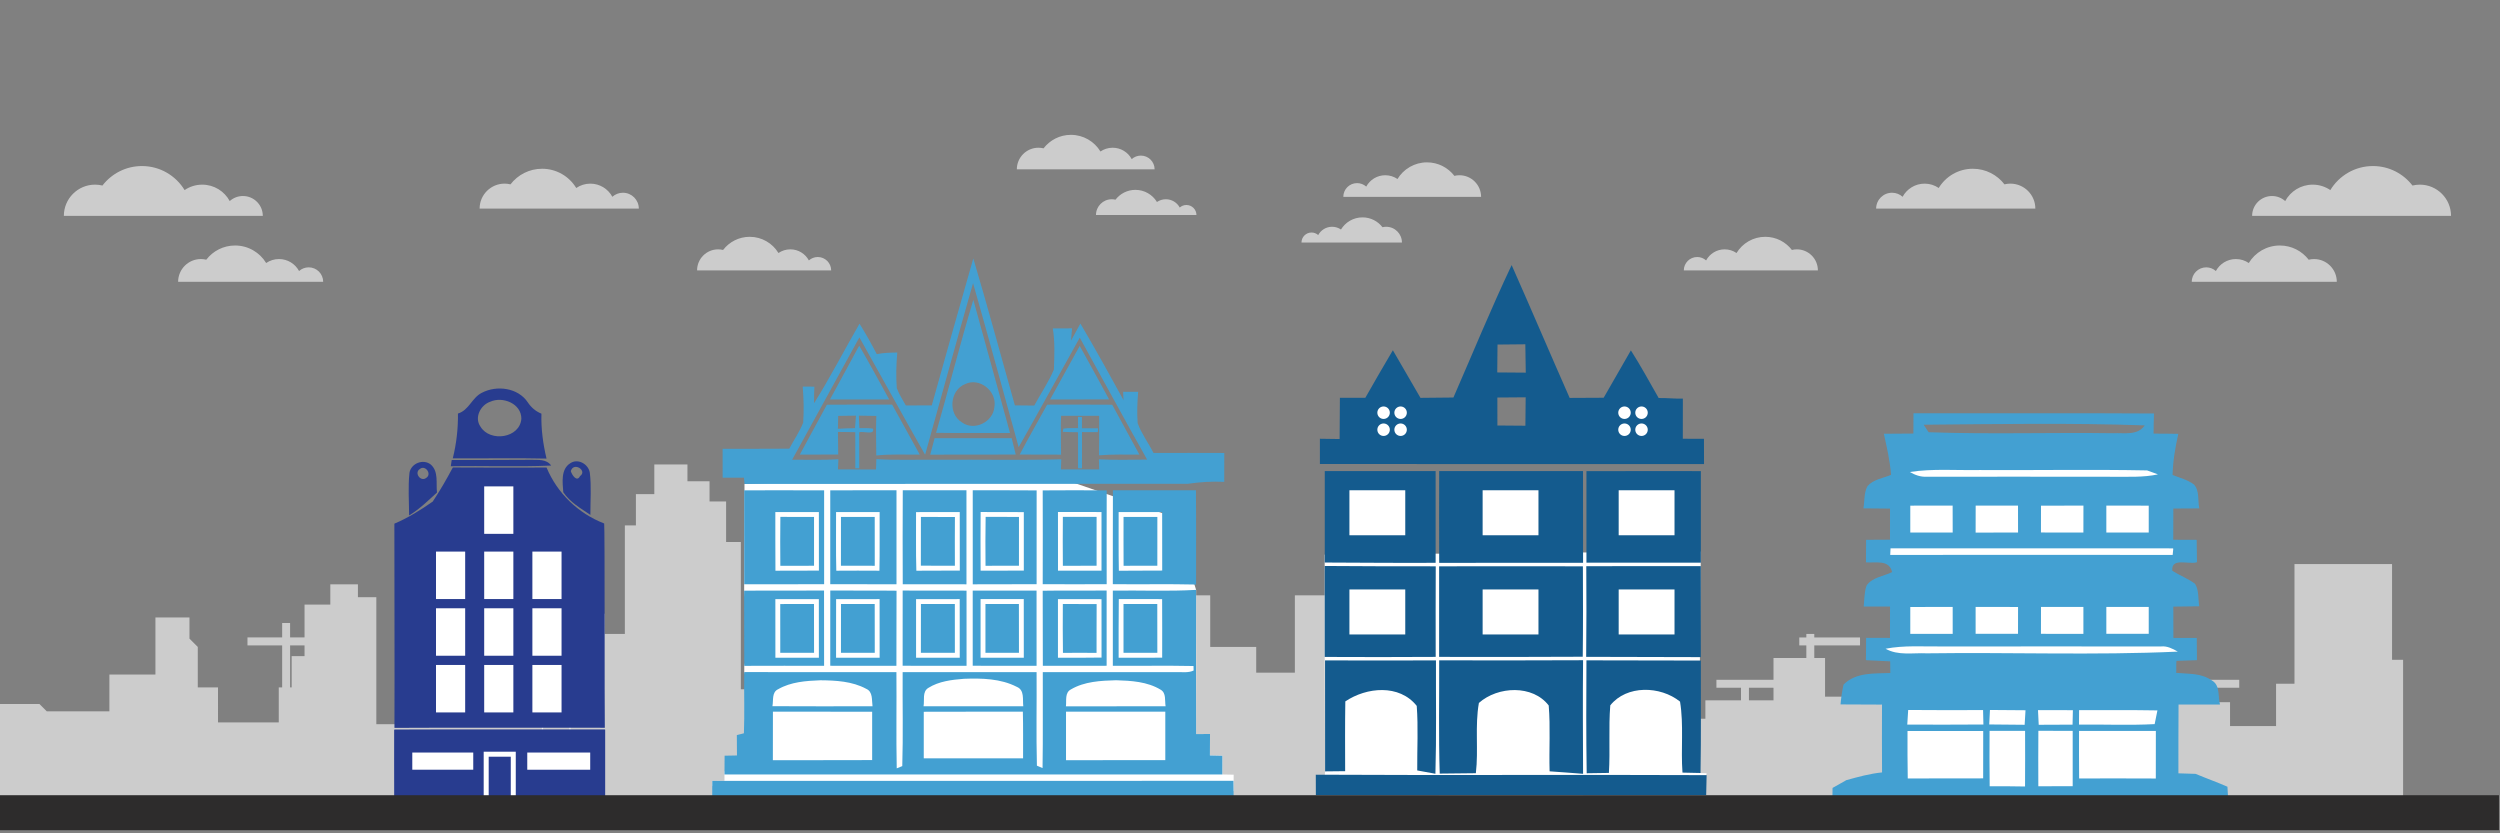 <?xml version="1.0" encoding="utf-8"?>
<!-- Generator: Adobe Illustrator 13.0.0, SVG Export Plug-In . SVG Version: 6.00 Build 14948)  -->
<!DOCTYPE svg PUBLIC "-//W3C//DTD SVG 1.1//EN" "http://www.w3.org/Graphics/SVG/1.1/DTD/svg11.dtd">
<svg version="1.1" id="Layer_1" xmlns="http://www.w3.org/2000/svg" xmlns:xlink="http://www.w3.org/1999/xlink" x="0px" y="0px"
	 width="1200px" height="400px" viewBox="0 1 1200 400" enable-background="new 0 1 1200 400" xml:space="preserve">
<rect x="0" y="1" width="1200" height="400" fill="#808080" stroke="none"/>
<g>
	<g>
		<path fill="#CCCCCC" d="M1148.182,317.71v-45.949h-46.833v57.435h-8.834v20.324h-22.09V338.04h-26.369v-6.937h30.782v-3.813
			h-30.782v-9.14h-3.813v9.14h-6.052v1.901h-7.063v-10.603h-15.021v10.603h-24.745V339.8h-27.396v-16.784h-4.418v-12.375h-4.272
			v-19.3h38.734v-3.813h-38.734v-2.51h-3.817v2.51h-13.996v3.813h13.996v19.3H929.04v24.746h-53.017v-18.561h-5.164v-6.044h21.953
			v-3.813h-21.953v-1.676h-3.812v1.676h-3.396v3.813h3.396v6.044h-15.771v20.33h-11.786v-6.053h11.786v-3.813h-27.396v3.813h11.794
			v6.053h-17.091v8.834h-7.95v-4.424h-7.954V271.76h-5.302v-10.603H780.59v82.176h-31.813v-82.176h-13.252v7.067h-7.067v55.664
			h-11.487v15.021h-5.302v-15.021H689.58v-9.725h-9.719v-11.48h-8.836v-25.623h-14.144v9.717h-35.346v37.113h-18.555v-12.367
			h-22.075v-24.746h-54.771v29.16h-8.525v7.953h-5.61v-50.365h-6.188v-12.368H495.21v10.604h-11.489v42.41h-5.299v9.725h-6.188
			v-30.043h-43.295v24.742H414.8v10.604h-7.952v6.188h-7.948v-7.064l-4.861-4.863v-11.044h-21.649v25.626h-7.951v-6.186H355.6
			V261.16h-7.067v-19.441h-7.955v-9.72h-10.604v-8.05h-15.903v14.23h-8.836v15.021h-5.306v52.092h-9.717v-9.684H277.84v14.146
			h-14.137v-40.646l-5.303-5.301V245.25h-29.16v13.25h-15.021v26.514h-7.071v-5.3h-8.836l-5.302,5.3l-2.294,2.295v61.32H180.64
			v-60.965h-8.836v-6.188h-13.252v9.724h-12.373v15.767h-6.93v-6.933h-3.812v6.933h-16.649v3.813h16.649v20.18h-1.629v16.791
			h-29.161V330.96h-9.719v-19.438l-3.978-3.974v-10.161H74.606v27.395H52.514v17.669H22.47l-3.535-3.534H-0.5v47.719h1153.982
			V317.71h-5.304H1148.182L1148.182,317.71z M146.181,315.943h-6.185v15.021h-0.745v-20.182h6.93V315.943z M1040.243,338.037h-6.049
			v-6.936h6.049V338.037z"/>
		<polygon fill="#FFFFFF" points="908.199,377.777 976,380.9 1041.401,377.777 1039.3,335.6 1042.901,316.344 1049.8,313.102 
			1038.699,306.8 1037.5,280.102 1045.6,267.8 1039.3,257.924 1038.699,234.8 1037.8,221.3 913.901,221.3 911.5,239.602 910,260.3 
			904,265.7 910.6,275.3 908.8,286.398 912.699,296.3 910.6,308 902.5,311.898 911.5,322.398 901,334.1 909.1,352.1 		"/>
		<polygon fill="#FFFFFF" points="633.101,377.777 635.847,373.7 636.049,371.264 635.858,316.339 635.847,267.2 816.393,265.7 
			815.484,372.016 819.162,372.162 817.901,379.1 		"/>
		<rect x="260.102" y="348.716" fill="#EFEEEE" width="0.572" height="13.392"/>
		<rect x="273.29" y="348.716" fill="#EFEEEE" width="0.571" height="13.392"/>
		<g>
			<g>
				<path fill="#283C8F" d="M231.314,189.527c7.134-3.735,17.336-2.438,22.016,4.585c1.607,2.441,3.79,4.326,6.563,5.453
					c-0.225,7.27,0.757,14.492,2.44,21.556c-14.991-0.354-30-0.021-44.993-0.129c1.755-7.046,2.571-14.271,2.478-21.497
					C225.103,197.938,226.56,191.838,231.314,189.527z M235.307,193.835c-4.678,1.591-7.765,7.634-4.662,11.978
					c4.586,7.563,18.909,5.545,19.612-3.848C250.279,194.703,241.258,191.117,235.307,193.835z"/>
			</g>
			<g>
				<path fill="#283C8F" d="M196.544,227.938c0.777-4.547,6.637-6.854,10.258-3.936c3.806,3.363,2.421,8.909,2.956,13.4
					c-4.269,3.923-8.428,7.982-13.383,11.018C196.34,241.598,195.822,234.744,196.544,227.938z M201.499,226.146
					c-2.829,1.85,0.424,6.305,3.089,4.25C207.468,228.564,204.124,223.948,201.499,226.146z"/>
			</g>
			<path fill="#283C8F" d="M216.822,221.785c12.683-0.021,25.379,0.054,38.061-0.077c3.361,0.131,7.336-0.499,9.685,2.756
				c-16.045,0.722-32.126,0.035-48.191,0.351L216.822,221.785z"/>
			<g>
				<path fill="#283C8F" d="M273.848,223.279c3.604-2.331,8.487,0.463,9.244,4.476c0.849,6.745,0.255,13.604,0.295,20.404
					c-4.678-3.179-9.813-6.101-13.015-10.907C270.021,232.561,269.099,226.128,273.848,223.279z M273.979,227.127
					c0.554,1.848,2.92,5.488,4.435,2.404C282.128,226.958,275.362,222.467,273.979,227.127z"/>
			</g>
			<g>
				<path fill="#283C8F" d="M217.357,225.389c14.99,0.074,29.983,0.094,44.993,0.036c5.141,12.328,15.195,22.036,27.654,26.843
					c0.35,1.979,0.127,88.504,0.312,98.063c-33.661,0.03-67.319-0.131-100.982,0.054c0.129-32.681-0.055-65.361-0.035-98.025
					c6.539-2.752,12.586-6.541,18.408-10.605C211.22,236.479,214.382,230.989,217.357,225.389z"/>
			</g>
			<g>
				<path fill="#283C8F" d="M246.672,361.973c-4.935-0.037-9.852-0.02-14.749,0c-0.057,9.666-0.038,19.334-0.057,29.002
					c-16.692,0.021-33.363,0-50.039,0.037c0-1.865,0-5.578,0-7.431c15.213,0.905,30.5,1.106,45.752,0.537
					c-12.718-0.815-25.473,0.091-38.17-0.649c-0.107-10.721-0.092-21.438-0.04-32.16c33.645-0.184,67.303,0,100.964-0.057
					c-0.035,10.852,0,21.703-0.035,32.553c2.457-0.072,4.915-0.135,7.43-0.186c0.038,2.441,0.094,4.898,0.188,7.373
					c-17.063,0-34.104,0-51.167-0.02 M193.884,359.646c-0.223,7.631,0.146,15.266,0.867,22.857c0.668-2.625,1.258-5.25,1.868-7.895
					c10.462,0.369,20.943-0.131,31.423,0.447c-0.148-5.123-0.167-10.229-0.148-15.31
					C216.564,359.604,205.214,359.717,193.884,359.646z M250.612,359.811c0.02,5.049,0.02,10.109-0.04,15.176
					c11.019-0.461,22.056,0,33.068-0.366c0.204,1.366,0.609,4.104,0.813,5.471c-11.479,0.062-22.997-0.735-34.418,0.431
					c11.865,0.605,23.771-0.148,35.639,0.438c0-7.101,0.185-14.19,0.15-21.271C274.068,359.717,262.331,359.604,250.612,359.811z"/>
			</g>
		</g>
		<g>
			<path fill="#43A0D2" d="M918.473,199.361c38.476,0.094,76.947-0.135,115.441,0.115c-0.117,3.189-0.184,6.424-0.204,9.656
				c3.943,0.021,7.862,0.021,11.878,0.115c-1.465,6.492-2.59,13.076-2.749,19.752c3.438,1.354,7.185,2.294,10.249,4.542
				c2.799,3.072,1.749,7.661,2.57,11.493c-4.223-0.025-8.307,0.047-12.453,0.066c-0.023,4.979-0.023,9.979-0.051,14.981
				c3.743,0.021,7.456,0.021,11.245,0.042c0.021,3.582,0.093,7.165,0.152,10.744c-3.874,1.283-12.502-2.475-11.839,4.107
				c3.516,2.226,7.505,3.733,10.897,6.234c1.997,3.146,1.38,7.204,2.044,10.809c-4.178,0.047-8.328,0.094-12.453,0.159
				c-0.023,5.003-0.023,10.005,0.021,15.026c3.694-0.021,7.456,0,11.223,0.021c0,3.534,0.021,7.094,0.093,10.668
				c-3.738,0.143-6.162,0.215-9.832,0.328c-0.207,1.854,0.012,3.896-0.133,5.752c6.354,0.62,11.802-0.048,17.323,3.766
				c3.877,2.382,2.644,7.615,3.692,11.424c-6.65,0-13.28,0-19.887,0c-0.094,11.014-0.051,21.998-0.07,33.035
				c2.732,0.049,5.484,0.14,8.283,0.256c5.021,2.148,10.207,3.939,15.253,6.168c0.092,1.396,0.251,4.172,0.321,5.57
				c-63.318-0.022-126.614,0.051-189.934-0.043c0-1.242,0.047-3.694,0.067-4.938c2.203-1.259,4.402-2.498,6.65-3.757
				c5.622-1.538,11.265-3.122,17.111-3.691c-0.089-10.854-0.047-21.703-0.021-32.558c-6.65-0.021-13.307-0.042-19.912-0.089
				c0.275-3.188,0.758-6.354,1.423-9.477c5.853-6.015,14.796-5.302,22.479-5.603c-0.021-1.399-0.047-4.192-0.063-5.597
				c-3.903-0.207-7.778-0.365-11.638-0.553c0-3.604,0.051-7.154,0.09-10.717c3.79,0,7.597,0,11.451,0.025
				c-0.027-5.049,0-10.073,0.021-15.069c-4.244-0.026-8.441-0.026-12.642,0c0.367-3.397,0.255-6.883,1.396-10.099
				c2.754-3.971,8.188-4.401,12.23-6.426c-1.378-6.188-7.894-4.265-12.529-4.681c0-3.623,0.025-7.229,0.065-10.812
				c3.789-0.043,7.646-0.043,11.473-0.063c-0.021-4.98-0.021-9.959,0-14.916c-4.268-0.068-8.536-0.095-12.774-0.117
				c0.643-3.553,0.186-7.479,1.974-10.689c2.848-3.258,7.479-3.782,11.287-5.393c-0.482-6.697-2.022-13.213-3.445-19.728
				c4.729-0.047,9.437-0.095,14.178-0.095C918.428,205.854,918.428,202.598,918.473,199.361z M923.357,204.867l2.389,3.602
				c29.523,1.059,59.144,0.047,88.714,0.483c5.188-0.276,11.521,1.26,15.027-3.763C994.155,203.95,958.715,204.548,923.357,204.867z
				 M916.707,227.559c2.474,1.445,5.211,2.453,8.166,2.271c29.848,0.021,59.691-0.07,89.518,0.021
				c7.14-0.047,14.381,0.367,21.432-1.146c-1.311-0.484-3.921-1.423-5.208-1.905c-26.847-0.528-53.729-0.022-80.567-0.184
				C938.911,226.826,927.741,225.861,916.707,227.559z M916.936,243.706c-0.021,4.294-0.021,8.604,0,12.919
				c6.771,0,13.562,0,20.354-0.021c-0.021-4.313-0.021-8.625-0.021-12.916C930.471,243.688,923.705,243.688,916.936,243.706z
				 M948.323,243.688c-0.052,4.313-0.052,8.625-0.024,12.963c6.77-0.021,13.56-0.021,20.368-0.049
				c-0.021-4.313-0.043-8.629-0.021-12.918C961.854,243.688,955.064,243.688,948.323,243.688z M979.678,243.732
				c-0.043,4.268-0.021,8.555-0.021,12.867c6.79,0.021,13.558,0.021,20.374,0.021c-0.022-4.313-0.022-8.625,0.021-12.938
				C993.24,243.688,986.448,243.688,979.678,243.732z M1011.041,243.688c-0.021,4.291-0.021,8.625,0,12.938
				c6.77,0,13.559,0,20.349,0c-0.021-4.338-0.021-8.625,0-12.919C1024.6,243.688,1017.811,243.688,1011.041,243.688z M907.461,264.2
				l-0.156,3.164c45.188-0.048,90.388-0.023,135.576,0l0.303-3.146C997.943,264.172,952.702,264.247,907.461,264.2z M916.936,292.35
				c-0.021,4.289-0.045,8.577,0,12.894c6.771,0,13.537,0,20.354,0c-0.021-4.313-0.021-8.628,0-12.914
				C930.493,292.302,923.705,292.302,916.936,292.35z M948.297,292.325c-0.025,4.289-0.025,8.604,0,12.914
				c6.768,0,13.557,0,20.352,0c-0.021-4.31,0-8.603,0.021-12.888C961.854,292.302,955.064,292.302,948.297,292.325z
				 M979.678,292.325c-0.021,4.289-0.043,8.579-0.021,12.914c6.79,0,13.582,0,20.374,0.022c-0.022-4.332-0.022-8.647,0-12.938
				C993.215,292.302,986.448,292.302,979.678,292.325z M1011.041,292.325c-0.021,4.289-0.021,8.604,0,12.914
				c6.77,0,13.559,0,20.349,0c-0.021-4.31-0.021-8.625,0-12.914C1024.6,292.302,1017.811,292.302,1011.041,292.325z
				 M905.073,312.396c6.038,3.42,13.188,1.886,19.801,2.203c40.147-0.57,80.362,1.012,120.467-0.824
				c-2.479-1.426-5.163-2.799-8.054-2.479c-35.146-0.05-70.294,0.021-105.439,0C922.926,311.391,913.886,310.677,905.073,312.396z
				 M915.928,341.787c-0.111,1.763-0.32,5.277-0.438,7.018c12.182,0.023,24.358,0.07,36.546-0.041
				c-0.047-1.746-0.142-5.214-0.161-6.93C939.875,341.877,927.902,341.902,915.928,341.787z M955.178,341.787
				c-0.094,1.744-0.25,5.206-0.348,6.951c5.646,0.066,11.313,0.09,17.002,0.16c0.114-2.344,0.252-4.66,0.416-6.979
				C966.537,341.854,960.848,341.854,955.178,341.787z M978.239,341.877c0.089,2.32,0.206,4.654,0.346,7.021
				c5.392-0.07,10.802-0.07,16.241-0.07c0.021-2.339,0.091-4.654,0.157-6.949C989.383,341.854,983.813,341.854,978.239,341.877z
				 M997.963,341.877c0,1.723-0.021,5.188-0.045,6.928c12.088-0.136,24.229,0.416,36.316-0.229c0.318-1.65,1.008-4.932,1.331-6.581
				C1023.018,341.764,1010.49,341.902,997.963,341.877z M915.607,351.88c-0.026,7.595-0.026,15.188,0.111,22.781
				c12.065-0.022,24.137,0,36.198-0.047c0-7.597,0-15.159,0.026-22.737C939.834,351.855,927.721,351.855,915.607,351.88z
				 M954.994,351.813c-0.047,8.854-0.066,17.711,0.051,26.59c5.641-0.021,11.287,0,16.977,0.115
				c0.064-8.924,0.049-17.828,0.021-26.705C966.354,351.791,960.659,351.791,954.994,351.813z M978.418,351.791
				c-0.066,8.873-0.066,17.732-0.021,26.609c5.48-0.021,10.966-0.021,16.492-0.021c0.025-8.855,0.025-17.717,0-26.568
				C989.383,351.791,983.877,351.791,978.418,351.791z M997.943,351.855c-0.021,7.6-0.021,15.188,0.044,22.806
				c12.274-0.022,24.527-0.047,36.802,0.024c0.025-7.619,0.025-15.23,0.025-22.83C1022.514,351.88,1010.217,351.855,997.943,351.855
				z"/>
		</g>
		<g>
			<g>
				<path fill="#145B8E" d="M697.643,191.811c9.256-21.199,18.027-42.636,27.949-63.566c9.417,21.199,18.479,42.554,27.846,63.753
					c5.427-0.027,10.883-0.053,16.326-0.082c4.342-7.605,8.729-15.158,13.063-22.74c4.65,7.313,8.678,14.698,13.329,22.873
					c3.976-0.075,7.272,0.375,11.618,0.295c-0.023,6.438-0.023,12.848-0.023,19.258c3.354,0,6.75,0.026,10.157,0.026
					c0,4.04,0,8.084,0.023,12.127c-61.463-0.026-122.921,0-184.381-0.026c-0.025-4.043,0-8.086,0-12.127
					c2.361,0.026,7.104,0.075,9.465,0.133c0.053-6.596,0.084-13.19,0.139-19.79c4.063,0,8.106,0,12.206,0
					c4.336-7.658,8.751-15.266,13.219-22.821c4.441,7.605,8.829,15.239,13.244,22.847
					C687.084,191.946,692.35,191.893,697.643,191.811z M718.809,166.386c-0.052,4.469-0.074,8.909-0.131,13.379
					c4.547,0.053,9.124,0.08,13.693,0.105c-0.079-4.547-0.134-9.069-0.214-13.617C727.692,166.304,723.25,166.359,718.809,166.386z
					 M718.732,191.811c0,4.469,0.022,8.96,0.022,13.431c4.468,0.025,8.963,0.053,13.435,0.107c0.052-4.555,0.075-9.103,0.134-13.646
					C727.773,191.732,723.225,191.785,718.732,191.811z"/>
			</g>
			<g>
				<path fill="#145B8E" d="M635.888,227.107c17.739,0,35.477,0,53.214,0c0.03,14.68,0,29.354,0,44.043
					c-17.737,0.105-35.475-0.078-53.214-0.135C635.888,256.393,635.888,241.761,635.888,227.107z"/>
			</g>
			<g>
				<path fill="#145B8E" d="M690.806,227.107c23.009,0.024,46.038,0,69.042,0c0.028,14.68,0,29.354,0.028,44.043
					c-23.032-0.055-46.036,0.029-69.068,0.029C690.752,256.496,690.752,241.813,690.806,227.107z"/>
			</g>
			<g>
				<path fill="#145B8E" d="M761.492,227.159c18.301-0.077,36.626-0.028,54.923-0.028c0,14.653,0,29.313,0,43.962
					c-18.327,0.03-36.622-0.049-54.923,0C761.492,256.441,761.521,241.813,761.492,227.159z"/>
			</g>
			<g>
				<path fill="#145B8E" d="M635.858,272.666c17.768,0.079,35.534,0.236,53.298,0.159c-0.057,14.489-0.057,28.987-0.024,43.481
					c-17.77,0.141-35.507,0.084-53.271,0.023C635.888,301.791,635.888,287.244,635.858,272.666z"/>
			</g>
			<g>
				<path fill="#145B8E" d="M690.778,272.83c23.009,0.049,46.01-0.107,69.012,0c0.058,14.463,0.112,28.938-0.074,43.404
					c-22.979,0.127-45.956,0.127-68.938,0.074C690.752,301.816,690.778,287.316,690.778,272.83z"/>
			</g>
			<g>
				<path fill="#145B8E" d="M761.416,272.771c18.322-0.082,36.646,0.023,54.973-0.026c0.027,14.548,0.027,29.096,0,43.674
					c-18.35-0.024-36.703-0.058-55.026-0.136C761.521,301.768,761.521,287.27,761.416,272.771z"/>
			</g>
			<path fill="#145B8E" d="M636.021,317.989c17.736,0.052,35.479,0.073,53.24,0c-0.072,18.141,0.268,36.271-0.263,54.415
				c-2.181-0.401-6.547-1.195-8.727-1.594c-0.078-10.322,0.531-20.691-0.239-30.987c-8.351-10.505-24.042-9.044-34.279-2.151
				c-0.186,11.145-0.104,22.314-0.082,33.487c-2.418,0.026-7.229,0.075-9.625,0.104C636.049,353.494,636.049,335.73,636.021,317.989
				z"/>
			<path fill="#145B8E" d="M690.806,317.961c23.009,0.053,46.038,0.053,69.067-0.054c-0.188,18.161-0.055,36.354,0,54.522
				c-5.371-0.396-10.721-0.85-16.063-1.195c-0.318-10.533,0.448-21.09-0.431-31.603c-7.687-10.022-24.388-9.31-33.51-1.221
				c-1.967,11.063-0.132,22.526-1.46,33.728c-5.771,0.051-11.568,0.137-17.344,0.188
				C690.487,354.212,690.885,336.068,690.806,317.961z"/>
			<path fill="#145B8E" d="M761.492,317.961c18.301,0.053,36.596,0.08,54.923,0.104c-0.054,17.979,0.157,35.957-0.16,53.975
				c-2.181-0.063-6.515-0.164-8.667-0.188c-0.828-11.359,0.662-22.853-1.168-34.074c-9.47-7.631-25.642-8.028-33.484,1.781
				c-0.879,10.801,0,21.649-0.666,32.444c-3.562,0.06-7.127,0.108-10.659,0.159C761.336,354.107,761.388,336.02,761.492,317.961z"/>
			<path fill="#145B8E" d="M631.58,372.855c62.551,0.348,125.072-0.076,187.598,0.211c-0.05,2.396-0.152,7.213-0.214,9.634
				c-62.471-0.028-124.912-0.058-187.354,0C631.608,380.229,631.608,375.303,631.58,372.855z"/>
		</g>
		<g>
			<circle fill="#FFFFFF" cx="664.121" cy="199.098" r="2.998"/>
			<circle fill="#FFFFFF" cx="672.286" cy="199.098" r="2.998"/>
			<circle fill="#FFFFFF" cx="672.286" cy="207.262" r="2.998"/>
			<circle fill="#FFFFFF" cx="664.121" cy="207.262" r="2.998"/>
		</g>
		<g>
			<circle fill="#FFFFFF" cx="779.76" cy="199.098" r="2.998"/>
			<circle fill="#FFFFFF" cx="787.928" cy="199.098" r="2.998"/>
			<circle fill="#FFFFFF" cx="787.928" cy="207.262" r="2.998"/>
			<circle fill="#FFFFFF" cx="779.76" cy="207.262" r="2.998"/>
		</g>
		<rect x="647.723" y="236.323" fill="#FFFFFF" width="26.804" height="21.601"/>
		<rect x="647.723" y="283.938" fill="#FFFFFF" width="26.804" height="21.604"/>
		<rect x="776.967" y="236.323" fill="#FFFFFF" width="26.801" height="21.601"/>
		<rect x="776.967" y="283.938" fill="#FFFFFF" width="26.801" height="21.604"/>
		<rect x="711.661" y="236.323" fill="#FFFFFF" width="26.802" height="21.601"/>
		<rect x="711.661" y="283.938" fill="#FFFFFF" width="26.802" height="21.604"/>
		<g>
			<rect x="209.281" y="265.761" fill="#FFFFFF" width="13.999" height="22.781"/>
			<rect x="232.413" y="265.761" fill="#FFFFFF" width="13.999" height="22.781"/>
			<rect x="232.413" y="234.463" fill="#FFFFFF" width="13.999" height="22.781"/>
			<rect x="255.543" y="265.761" fill="#FFFFFF" width="13.999" height="22.781"/>
			<rect x="209.281" y="292.973" fill="#FFFFFF" width="13.999" height="22.78"/>
			<rect x="232.413" y="292.973" fill="#FFFFFF" width="13.999" height="22.78"/>
			<rect x="255.543" y="292.973" fill="#FFFFFF" width="13.999" height="22.78"/>
			<rect x="209.281" y="320.184" fill="#FFFFFF" width="13.999" height="22.78"/>
			<rect x="232.413" y="320.184" fill="#FFFFFF" width="13.999" height="22.78"/>
			<rect x="255.543" y="320.184" fill="#FFFFFF" width="13.999" height="22.78"/>
		</g>
		<g>
			<path fill="#CCCCCC" d="M1058.996,129.325c1.772,0,3.388,0.669,4.622,1.766c1.848-3.423,5.458-5.75,9.628-5.75
				c2.287,0,4.406,0.706,6.164,1.908c3.049-5.047,8.592-8.412,14.92-8.412c5.636,0,10.646,2.671,13.833,6.823
				c0.825-0.202,1.684-0.319,2.563-0.319c6.041,0,10.938,4.896,10.938,10.934h-69.618
				C1052.041,132.438,1055.156,129.325,1058.996,129.325z"/>
			<path fill="#CCCCCC" d="M908.179,93.512c1.952,0,3.728,0.742,5.071,1.944c2.029-3.756,6-6.312,10.564-6.312
				c2.514,0,4.843,0.772,6.768,2.093c3.354-5.54,9.438-9.238,16.379-9.238c6.188,0,11.682,2.94,15.184,7.491
				c0.904-0.224,1.849-0.35,2.821-0.35c6.623,0,12,5.373,12,12h-76.421C900.55,96.93,903.965,93.512,908.179,93.512z"/>
			<path fill="#CCCCCC" d="M1090.556,95.087c2.438,0,4.651,0.923,6.337,2.428c2.534-4.694,7.496-7.885,13.207-7.885
				c3.14,0,6.049,0.962,8.454,2.613c4.188-6.914,11.784-11.542,20.462-11.542c7.729,0,14.599,3.669,18.97,9.357
				c1.134-0.273,2.308-0.434,3.524-0.434c8.275,0,14.988,6.715,14.988,14.992h-95.479
				C1081.02,99.354,1085.286,95.087,1090.556,95.087z"/>
			<path fill="#CCCCCC" d="M814.657,124.366c1.645,0,3.14,0.622,4.271,1.639c1.711-3.163,5.051-5.32,8.9-5.32
				c2.114,0,4.07,0.65,5.7,1.764c2.827-4.661,7.942-7.779,13.796-7.779c5.207,0,9.839,2.473,12.781,6.311
				c0.763-0.188,1.555-0.295,2.375-0.295c5.582,0,10.104,4.528,10.104,10.111h-64.361
				C808.23,127.247,811.107,124.366,814.657,124.366z"/>
		</g>
		<g>
			<path fill="#CCCCCC" d="M148.171,129.325c-1.774,0-3.392,0.669-4.622,1.766c-1.847-3.423-5.463-5.75-9.628-5.75
				c-2.287,0-4.408,0.706-6.164,1.908c-3.054-5.047-8.597-8.412-14.922-8.412c-5.638,0-10.644,2.671-13.831,6.823
				c-0.825-0.202-1.686-0.319-2.569-0.319c-6.038,0-10.936,4.896-10.936,10.934h69.626
				C155.125,132.438,152.013,129.325,148.171,129.325z"/>
			<path fill="#CCCCCC" d="M299.001,93.512c-1.953,0-3.729,0.742-5.074,1.944c-2.027-3.756-6-6.312-10.57-6.312
				c-2.51,0-4.838,0.772-6.764,2.093c-3.354-5.54-9.438-9.238-16.38-9.238c-6.187,0-11.685,2.94-15.184,7.491
				c-0.904-0.224-1.849-0.35-2.818-0.35c-6.628,0-12,5.373-12,12h76.425C306.63,96.93,303.215,93.512,299.001,93.512z"/>
			<path fill="#CCCCCC" d="M116.606,95.087c-2.439,0-4.651,0.923-6.34,2.428c-2.534-4.694-7.495-7.885-13.205-7.885
				c-3.138,0-6.047,0.962-8.452,2.613c-4.192-6.914-11.792-11.542-20.47-11.542c-7.728,0-14.597,3.669-18.968,9.357
				c-1.134-0.273-2.312-0.434-3.527-0.434c-8.28,0-14.995,6.715-14.995,14.992h95.494C126.142,99.354,121.874,95.087,116.606,95.087
				z"/>
			<path fill="#CCCCCC" d="M392.531,124.366c-1.646,0-3.137,0.622-4.274,1.639c-1.706-3.163-5.052-5.32-8.897-5.32
				c-2.114,0-4.074,0.65-5.7,1.764c-2.824-4.661-7.947-7.779-13.798-7.779c-5.21,0-9.84,2.473-12.787,6.311
				c-0.762-0.188-1.553-0.295-2.375-0.295c-5.581,0-10.105,4.528-10.105,10.111h64.371
				C398.957,127.247,396.08,124.366,392.531,124.366z"/>
		</g>
		<rect x="189.262" y="351.225" fill="#283C8F" width="101.22" height="40.258"/>
		<g>
			<path fill="#FFFFFF" d="M247.57,386.947h-15.4v-25.129h15.399L247.57,386.947L247.57,386.947z M234.572,384.547h10.602v-20.326
				h-10.602V384.547z"/>
		</g>
		<rect x="197.901" y="362.218" fill="#FFFFFF" width="29.26" height="8.243"/>
		<rect x="253.087" y="362.218" fill="#FFFFFF" width="30.213" height="8.253"/>
		<polygon fill="#FFFFFF" points="341.864,378.301 341.889,375.811 347.743,375.783 347.743,371.352 352.7,366.341 360.501,362.218 
			364.9,345.5 357.242,323.586 357.255,320.605 360.3,308.492 357.194,284.534 357.358,233.295 500.5,227.6 563.199,249.135 
			574.134,284.136 574.134,353.348 580.806,353.32 580.755,363.627 586.729,363.768 586.7,372.744 592.158,372.855 592.116,380.705 
			560.8,377.777 		"/>
		<g>
			<g>
				<path fill="#43A0D2" d="M467.186,125.053c6.979,23.419,13.31,47.018,19.955,70.529c3.096,0.026,6.188,0.038,9.295,0.088
					c3.12-5.765,6.902-11.251,9.436-17.309c0.23-6.559,0.563-13.219-0.537-19.713c3.08-0.014,6.162-0.027,9.256-0.039
					c-0.204,1.968-0.385,3.938-0.522,5.933c1.549-2.739,3.019-5.499,4.512-8.235c7.146,12.105,13.937,24.43,20.711,36.742
					c-0.051-0.984-0.144-2.979-0.191-3.975c2.401-0.014,4.81-0.014,7.224-0.026c-0.42,5.022-0.643,10.073-0.244,15.11
					c1.83,5.062,5.166,9.447,7.594,14.251c11.33-0.013,22.654-0.039,33.98,0.016c-0.039,4.613-0.039,9.229-0.026,13.857
					c-5.841-0.298-11.646,0.089-17.411,0.933c-70.953,0.126-141.898-0.025-212.854,0.077c-0.063-0.752-0.192-2.263-0.269-3.021
					c-3.415,0-6.814,0-10.229,0.018c-0.016-4.629,0-9.246-0.016-13.87c10.677-0.063,21.354,0.063,32.013-0.063
					c2.188-4.18,4.937-8.078,6.66-12.477c0.396-5.752,0.254-11.555-0.229-17.309c1.866,0,3.733,0.013,5.613,0.013
					c-0.132,2.657-0.231,5.279-0.154,7.951c7.774-12.416,14.484-25.467,21.81-38.161c2.953,4.745,5.702,9.641,8.285,14.6
					c3.235-0.65,6.549-0.729,9.847-0.766c-0.524,5.674-0.665,11.418-0.243,17.105c1.072,2.94,2.841,5.558,4.336,8.297
					c4.152,0.027,8.297,0.027,12.45-0.014C453.839,172.071,460.448,148.551,467.186,125.053z M467.069,136.916
					c-7.837,27.396-15.341,54.896-23.013,82.354c-10.646-18.703-21.017-37.568-31.549-56.336
					c-10.775,19.571-21.464,39.178-32.279,58.731c7.4-0.038,14.815,0.24,22.203-0.225c-0.076,1.612-0.15,3.234-0.215,4.858
					c6.1,0.026,12.185-0.014,18.28,0.05c0.05-1.658,0.102-3.322,0.152-4.974c10.229,0.644,20.492,0.153,30.731,0.31
					c19.341-0.154,38.709,0.291,58.039-0.229c-0.063,1.607-0.127,3.22-0.182,4.844c6.139,0.026,12.261,0.026,18.384,0.026
					c-0.051-1.624-0.104-3.246-0.153-4.856c7.711,0.385,15.444,0.219,23.15,0.129c-10.97-19.395-21.519-39.042-32.329-58.527
					c-9.805,17.516-19.421,35.12-29.328,52.568C481.682,189.395,474.548,163.098,467.069,136.916z"/>
			</g>
			<g>
				<path fill="#43A0D2" d="M449.313,208.76c6.11-21.232,11.507-42.671,17.887-63.83c5.84,21.312,11.801,42.598,17.615,63.921
					C472.975,208.787,461.149,208.941,449.313,208.76z M463.258,185.367c-7.351,2.915-8.31,14.242-1.56,18.346
					c5.933,4.396,15.087-0.191,15.621-7.402C478.638,188.868,470.214,181.952,463.258,185.367z"/>
			</g>
			<path fill="#43A0D2" d="M412.416,166.933c4.963,8.515,9.641,17.181,14.385,25.798c-9.462,0-18.936,0.014-28.406,0
				C403.021,184.103,407.802,175.561,412.416,166.933z"/>
			<path fill="#43A0D2" d="M518.269,167.05c4.771,8.513,9.438,17.091,14.102,25.667c-9.436,0.027-18.881,0-28.314,0.027
				C508.744,184.153,513.55,175.626,518.269,167.05z"/>
			<g>
				<path fill="#43A0D2" d="M396.91,195.26c10.443-0.101,20.878-0.038,31.318-0.038c4.41,8.004,8.858,15.979,13.26,23.995
					c-6.969,0.063-13.95-0.333-20.876,0.424c0-6.342-0.244-12.668,0.024-18.996c-2.801-0.039-5.6-0.078-8.389-0.143
					c0.092,1.994,0.191,4,0.271,6.007c2.177,0.077,4.399-0.151,6.562,0.255c0.818,3.285-4.707,1.024-6.66,1.752
					c0.025,5.75,0.025,11.506,0.014,17.271l-1.88,0.012c-0.015-5.792-0.015-11.566-0.015-17.35
					c-2.774-0.026-5.557-0.063-8.334-0.129c0.09,3.617,0.102,7.25,0.142,10.865c-6.147,0.016-12.298,0.016-18.435,0.016
					C388.153,211.191,392.653,203.291,396.91,195.26z M402.332,200.632c-0.038,2.06-0.077,4.118-0.127,6.175
					c2.734-0.166,5.474-0.229,8.208-0.279c0.128-2.008,0.271-4.025,0.445-6.021C408.021,200.581,405.168,200.607,402.332,200.632z"
					/>
			</g>
			<path fill="#43A0D2" d="M502.633,195.225c10.405,0,20.813-0.063,31.22,0.038c4.283,8.031,8.771,15.943,13.065,23.958
				c-6.47,0.016-12.952-0.219-19.396,0.334c0.115-6.313,0.051-12.646,0.065-18.957c-6.087,0-12.184,0-18.271,0
				c-0.28,6.198,0.024,12.411,0,18.627c-6.621-0.039-13.247,0.039-19.854-0.063C493.709,211.104,498.262,203.201,502.633,195.225z"
				/>
			<path fill="#43A0D2" d="M517.438,201.077l1.896,0.077c0,1.803-0.012,3.604,0,5.406c2.57,0.015,5.14,0.015,7.734,0.041
				l-0.115,1.828c-2.53-0.018-5.063-0.018-7.594-0.025c-0.039,5.791-0.022,11.595-0.014,17.396h-1.896c0-5.774,0-11.557,0-17.321
				c-2.441-0.024-4.896-0.049-7.313-0.205c0.077-0.383,0.229-1.138,0.295-1.521c2.313-0.41,4.69-0.179,7.03-0.245
				C517.449,204.684,517.438,202.881,517.438,201.077z"/>
			<path fill="#43A0D2" d="M446.512,219.234c0.69-2.647,1.396-5.271,2.1-7.901c12.335-0.026,24.673-0.015,37.008,0
				c0.647,2.606,1.304,5.215,1.93,7.851C473.867,219.258,460.193,219.154,446.512,219.234z"/>
			<g>
				<path fill="#43A0D2" d="M357.218,236.354c12.785,0,25.582-0.054,38.364,0.021c-0.039,15.014-0.039,30.02,0,45.04
					c-12.784,0.077-25.582-0.013-38.364,0.04C357.218,266.417,357.218,251.385,357.218,236.354z M372.16,246.793
					c0.04,9.382-0.038,18.768,0.052,28.148c6.951-0.063,13.907-0.016,20.861-0.051c-0.025-9.371,0-18.74-0.014-28.109
					C386.097,246.793,379.129,246.781,372.16,246.793z"/>
			</g>
			<g>
				<path fill="#43A0D2" d="M398.521,236.375c10.599-0.089,21.195-0.016,31.795-0.037c-0.026,15.032-0.014,30.063,0,45.112
					c-10.601-0.04-21.197,0.014-31.795-0.04C398.521,266.402,398.547,251.396,398.521,236.375z M401.31,246.793
					c0.051,9.382-0.129,18.768,0.115,28.148c6.901-0.051,13.793-0.051,20.697,0c0.204-9.383,0.05-18.771,0.102-28.148
					C415.243,246.781,408.279,246.781,401.31,246.793z"/>
			</g>
			<g>
				<path fill="#43A0D2" d="M433.332,236.323c10.188,0.026,20.38,0.026,30.567,0c0.049,15.047,0.038,30.094,0.012,45.141
					c-10.188-0.049-20.393-0.037-30.59-0.014C433.256,266.402,433.243,251.355,433.332,236.323z M439.7,246.809
					c0.078,9.366-0.154,18.752,0.15,28.137c6.945-0.063,13.896,0,20.854-0.072c-0.039-9.354-0.012-18.721-0.022-28.074
					C453.686,246.781,446.693,246.77,439.7,246.809z"/>
			</g>
			<g>
				<path fill="#43A0D2" d="M466.916,236.338c10.215,0.037,20.442-0.064,30.671,0.053c-0.04,15.01-0.04,30.004-0.015,45.014
					c-10.214,0.092-20.43-0.014-30.653,0.063C466.891,266.417,466.916,251.37,466.916,236.338z M470.698,246.77
					c-0.063,9.383-0.063,18.775,0,28.162c6.9-0.041,13.817,0.014,20.733-0.054c-0.021-9.356-0.012-18.717,0-28.063
					C484.521,246.77,477.604,246.809,470.698,246.77z"/>
			</g>
			<g>
				<path fill="#43A0D2" d="M500.5,236.389c10.239-0.091,20.479-0.076,30.72,0c-0.052,14.996-0.037,30.004-0.013,45.014
					c-10.227,0.063-20.468,0.052-30.705,0C500.55,266.402,500.55,251.396,500.5,236.389z M507.823,246.77
					c-0.014,9.383-0.025,18.775,0.013,28.162c6.953-0.041,13.919-0.023,20.89-0.016c-0.012-9.38-0.012-18.755,0-28.139
					C521.758,246.781,514.791,246.809,507.823,246.77z"/>
			</g>
			<g>
				<path fill="#43A0D2" d="M534.198,236.323c13.28,0.026,26.563,0.026,39.847,0c0.167,15.071,0.04,30.155,0.077,45.256
					c-13.334-0.331-26.655-0.013-39.975-0.181C534.222,266.365,534.099,251.348,534.198,236.323z M536.946,246.793
					c0.039,9.382-0.091,18.768,0.102,28.165c6.929-0.089,13.873-0.017,20.813-0.089c-0.025-9.359,0.012-18.719-0.025-28.076
					C550.882,246.781,543.912,246.781,536.946,246.793z"/>
			</g>
			<path fill="#43A0D2" d="M374.579,249.107c5.38,0.039,10.774,0.023,16.158,0.023c-0.014,7.803-0.014,15.609,0,23.436
				c-5.396-0.018-10.791-0.022-16.172,0.015C374.489,264.753,374.474,256.936,374.579,249.107z"/>
			<path fill="#43A0D2" d="M442.037,249.135c5.434-0.015,10.879-0.015,16.324,0.016c-0.063,7.795-0.038,15.598-0.014,23.402
				c-5.443,0-10.895,0.028-16.338-0.049C442.064,264.718,442.037,256.918,442.037,249.135z"/>
			<path fill="#43A0D2" d="M473.104,249.096c5.33,0.039,10.659,0.024,16.007,0.024c-0.04,7.813-0.04,15.624-0.014,23.433
				c-5.347,0-10.688-0.009-16.045,0.016C473,264.744,472.948,256.918,473.104,249.096z"/>
			<path fill="#43A0D2" d="M510.175,249.107c5.396,0.039,10.791,0.039,16.188,0c0,7.826,0,15.637,0,23.453
				c-5.396-0.021-10.791-0.021-16.188,0.016C510.101,264.753,510.101,256.936,510.175,249.107z"/>
			<path fill="#43A0D2" d="M539.299,249.12c5.406,0,10.813,0,16.234,0.015c-0.049,7.811-0.038,15.609-0.012,23.418
				c-5.396,0-10.805-0.009-16.198,0.016C539.259,264.753,539.299,256.936,539.299,249.12z"/>
			<path fill="#43A0D2" d="M403.66,249.135c5.396,0,10.803,0,16.209,0c-0.012,7.801-0.024,15.609,0.015,23.434
				c-5.421-0.021-10.831-0.016-16.235-0.016C403.688,264.744,403.66,256.941,403.66,249.135z"/>
			<g>
				<path fill="#43A0D2" d="M357.194,284.534c12.778-0.132,25.563,0.038,38.348-0.075c0.041,12.043,0,24.085,0.026,36.127
					c-12.771,0-25.542-0.052-38.313,0.021C357.152,308.591,357.267,296.563,357.194,284.534z M372.173,288.568
					c0,9.387-0.013,18.771,0.015,28.141c6.953,0,13.907,0.016,20.873,0c0-9.384,0.028-18.77-0.012-28.141
					C386.085,288.568,379.129,288.568,372.173,288.568z"/>
			</g>
			<g>
				<path fill="#43A0D2" d="M398.534,284.455c10.6,0.104,21.208-0.063,31.808,0.089c-0.092,12.021,0.012,24.035-0.063,36.049
					c-10.586-0.049-21.171-0.012-31.755-0.024C398.559,308.544,398.534,296.499,398.534,284.455z M401.334,288.584
					c-0.05,9.371-0.023,18.741-0.023,28.125c6.97,0,13.945,0,20.914,0c-0.021-9.384,0.016-18.754-0.021-28.141
					C415.243,288.568,408.289,288.559,401.334,288.584z"/>
			</g>
			<g>
				<path fill="#43A0D2" d="M433.283,284.469c10.214,0.051,20.438,0,30.654,0.037c0,12.021-0.026,24.047,0.012,36.078
					c-10.228-0.018-20.452-0.018-30.684-0.018C433.296,308.544,433.267,296.499,433.283,284.469z M439.713,288.584
					c-0.013,9.371-0.013,18.741,0,28.125c6.994,0.016,13.975,0.016,20.967,0c0-9.384,0.022-18.77-0.018-28.141
					C453.686,288.584,446.693,288.559,439.713,288.584z"/>
			</g>
			<g>
				<path fill="#43A0D2" d="M466.903,284.494c10.214-0.016,20.428,0.012,30.643,0c0.025,12.017,0.012,24.05,0.012,36.09
					c-10.214-0.025-20.44,0-30.652-0.018C466.903,308.544,466.916,296.523,466.903,284.494z M470.674,288.559
					c-0.024,9.383-0.013,18.771,0,28.148c6.919,0,13.835,0.016,20.75,0c0-9.382,0.037-18.768-0.013-28.148
					C484.494,288.584,477.593,288.568,470.674,288.559z"/>
			</g>
			<g>
				<path fill="#43A0D2" d="M500.5,284.559c10.226-0.179,20.451,0,30.683-0.09c0.024,12.03,0.014,24.07,0,36.1
					c-10.199,0-20.418-0.01-30.62,0.029C500.472,308.579,500.589,296.563,500.5,284.559z M507.813,288.584
					c0,9.371,0,18.741,0,28.113c6.97,0.012,13.945,0.072,20.926-0.063c-0.036-9.348-0.021-18.692-0.014-28.034
					C521.758,288.559,514.781,288.568,507.813,288.584z"/>
			</g>
			<g>
				<path fill="#43A0D2" d="M534.158,284.494c13.336-0.194,26.682,0.422,39.976-0.358c-0.05,23.074-0.089,46.14,0,69.212
					c2.213-0.01,4.436-0.022,6.672-0.022c-0.013,3.429-0.021,6.864-0.051,10.306c1.981,0.037,3.979,0.077,5.974,0.145
					c-0.016,2.988-0.025,5.981-0.025,8.977c-79.656,0-159.3,0-238.957,0c0.025-3.005,0.04-6.023,0.064-9.016
					c1.971-0.049,3.949-0.074,5.932-0.113c-0.049-3.262-0.063-6.535-0.063-9.781c0.848-0.218,2.545-0.648,3.402-0.867
					c0.383-9.779-0.017-19.584,0.164-29.379c24.343,0.063,48.683,0.026,73.036,0.016c0.142,15.404-0.167,30.812,0.15,46.199
					c0.666-0.27,1.995-0.815,2.66-1.086c0.459-15.021,0.063-30.063,0.18-45.089c21.438-0.014,42.863-0.014,64.291,0
					c0.114,14.958-0.229,29.938,0.151,44.886c0.681,0.293,2.031,0.867,2.709,1.15c0.258-15.352,0.037-30.708,0.115-46.061
					c21.513,0.037,43.028,0,64.559,0.027c2.62-0.096,5.367,0.395,7.837-0.794c-0.014-0.536-0.039-1.627-0.051-2.159
					c-12.897-0.271-25.824-0.016-38.724-0.104C534.171,308.544,534.158,296.523,534.158,284.494z M537.021,288.559
					c-0.139,9.383-0.052,18.771-0.075,28.148c6.968,0.016,13.937,0.016,20.898-0.014c0-9.368,0.041-18.754-0.022-28.125
					C550.896,288.568,543.95,288.584,537.021,288.559z M445.605,331.193c-3.018,1.828-1.767,5.895-2.303,8.809
					c15.954,0.051,31.922,0.027,47.875,0.012c-0.396-3.229,0.688-7.756-3.105-9.318c-7.749-4.002-16.835-4.189-25.361-3.875
					C456.855,327.282,450.681,327.997,445.605,331.193z M373.516,331.818c-3.155,1.459-2.21,5.371-2.749,8.154
					c16.021,0.104,32.024,0.053,48.044,0.025c-0.422-2.932,0.281-6.939-3.044-8.372c-6.685-3.619-14.56-4.026-22.001-4.093
					C386.889,327.793,379.615,328.305,373.516,331.818z M514.074,331.896c-3.057,1.562-2.098,5.354-2.428,8.143
					c15.939-0.049,31.881,0.027,47.838-0.037c-0.477-2.672,0.422-6.328-2.379-7.95c-6.383-3.877-14.146-4.321-21.401-4.54
					C528.366,327.716,520.556,328.1,514.074,331.896z M371.001,342.596c-0.053,7.762-0.042,15.532-0.028,23.293
					c15.895-0.05,31.781,0.049,47.66-0.05c-0.013-7.739-0.013-15.469,0-23.192C402.752,342.557,386.875,342.659,371.001,342.596z
					 M443.406,342.65c0.013,7.449,0,14.906,0,22.354c15.892,0.014,31.781,0.014,47.672,0c-0.027-7.465,0.087-14.943-0.104-22.411
					C475.121,342.659,459.257,342.557,443.406,342.65z M511.688,342.609c-0.015,7.761-0.015,15.519,0,23.279
					c15.891-0.016,31.77,0,47.657-0.016c-0.013-7.749-0.013-15.507,0-23.255C543.451,342.609,527.574,342.622,511.688,342.609z"/>
			</g>
			<path fill="#43A0D2" d="M374.514,290.938c5.396-0.025,10.791-0.015,16.198-0.025c0.036,7.813,0,15.638,0.036,23.443
				c-5.406-0.021-10.813-0.015-16.221,0C374.5,306.547,374.514,298.736,374.514,290.938z"/>
			<path fill="#43A0D2" d="M403.673,290.924c5.396,0,10.791,0,16.188-0.015c0.026,7.813,0,15.624,0.026,23.446
				c-5.405-0.022-10.814-0.018-16.225-0.018C403.66,306.533,403.66,298.725,403.673,290.924z"/>
			<path fill="#43A0D2" d="M442.05,290.924c5.421,0,10.842,0,16.274-0.015c0.013,7.813,0,15.638,0.013,23.446
				c-5.444-0.018-10.881-0.022-16.313-0.018C442.064,306.533,442.037,298.736,442.05,290.924z"/>
			<path fill="#43A0D2" d="M473.015,290.924c5.354,0,10.699,0,16.057-0.015c0.026,7.813,0,15.624,0.026,23.446
				c-5.369-0.018-10.729-0.018-16.083-0.018C473.015,306.533,473.015,298.725,473.015,290.924z"/>
			<path fill="#43A0D2" d="M510.162,290.924c5.406,0,10.813-0.015,16.226,0.027c-0.063,7.811,0,15.617-0.041,23.436
				c-5.383-0.063-10.763-0.054-16.132,0C510.06,306.559,510.149,298.736,510.162,290.924z"/>
			<path fill="#43A0D2" d="M539.286,290.924c5.407,0,10.803,0,16.209-0.015c0.026,7.813,0,15.624,0.026,23.433
				c-5.424,0-10.828,0-16.235,0C539.299,306.533,539.286,298.736,539.286,290.924z"/>
			<path fill="#43A0D2" d="M341.889,375.811c83.393,0,166.779,0.041,250.167-0.023c0.055,3.271,0.078,6.556,0.104,9.847
				c-83.439-0.052-166.868,0.052-250.296-0.052C341.875,382.314,341.875,379.059,341.889,375.811z"/>
		</g>
		<rect x="-0.5" y="382.7" fill="#2D2C2C" width="1200" height="16.8"/>
	</g>
	<g>
		<path fill="#CCCCCC" d="M569.472,99.397c-1.229,0-2.349,0.463-3.197,1.223c-1.276-2.371-3.782-3.98-6.666-3.98
			c-1.584,0-3.056,0.487-4.271,1.322c-2.117-3.497-5.953-5.827-10.337-5.827c-3.901,0-7.37,1.851-9.578,4.728
			c-0.571-0.142-1.167-0.221-1.778-0.221c-4.185,0-7.574,3.389-7.574,7.569h48.224C574.291,101.552,572.132,99.397,569.472,99.397z"
			/>
		<path fill="#CCCCCC" d="M547.612,75.685c-1.688,0-3.223,0.641-4.393,1.682c-1.755-3.25-5.188-5.459-9.146-5.459
			c-2.174,0-4.188,0.664-5.854,1.807c-2.902-4.787-8.168-7.991-14.177-7.991c-5.352,0-10.108,2.541-13.138,6.481
			c-0.788-0.192-1.603-0.3-2.443-0.3c-5.734,0-10.384,4.651-10.384,10.385h66.137C554.217,78.644,551.259,75.685,547.612,75.685z"/>
		<path fill="#CCCCCC" d="M629.534,112.604c1.229,0,2.352,0.463,3.2,1.225c1.281-2.37,3.781-3.98,6.668-3.98
			c1.586,0,3.053,0.488,4.268,1.32c2.119-3.497,5.953-5.827,10.336-5.827c3.904,0,7.374,1.851,9.582,4.725
			c0.568-0.138,1.162-0.22,1.772-0.22c4.188,0,7.572,3.389,7.572,7.569h-48.218C624.719,114.759,626.872,112.604,629.534,112.604z"
			/>
		<path fill="#CCCCCC" d="M651.393,88.892c1.689,0,3.224,0.639,4.396,1.682c1.751-3.249,5.188-5.459,9.144-5.459
			c2.174,0,4.188,0.666,5.856,1.807c2.896-4.787,8.161-7.991,14.17-7.991c5.354,0,10.109,2.541,13.141,6.481
			c0.78-0.192,1.602-0.302,2.438-0.302c5.732,0,10.387,4.651,10.387,10.385H644.79C644.787,91.849,647.745,88.892,651.393,88.892z"
			/>
	</g>
</g>
<rect x="-0.5" y="-0.5" fill="none" width="1200" height="400"/>
</svg>
